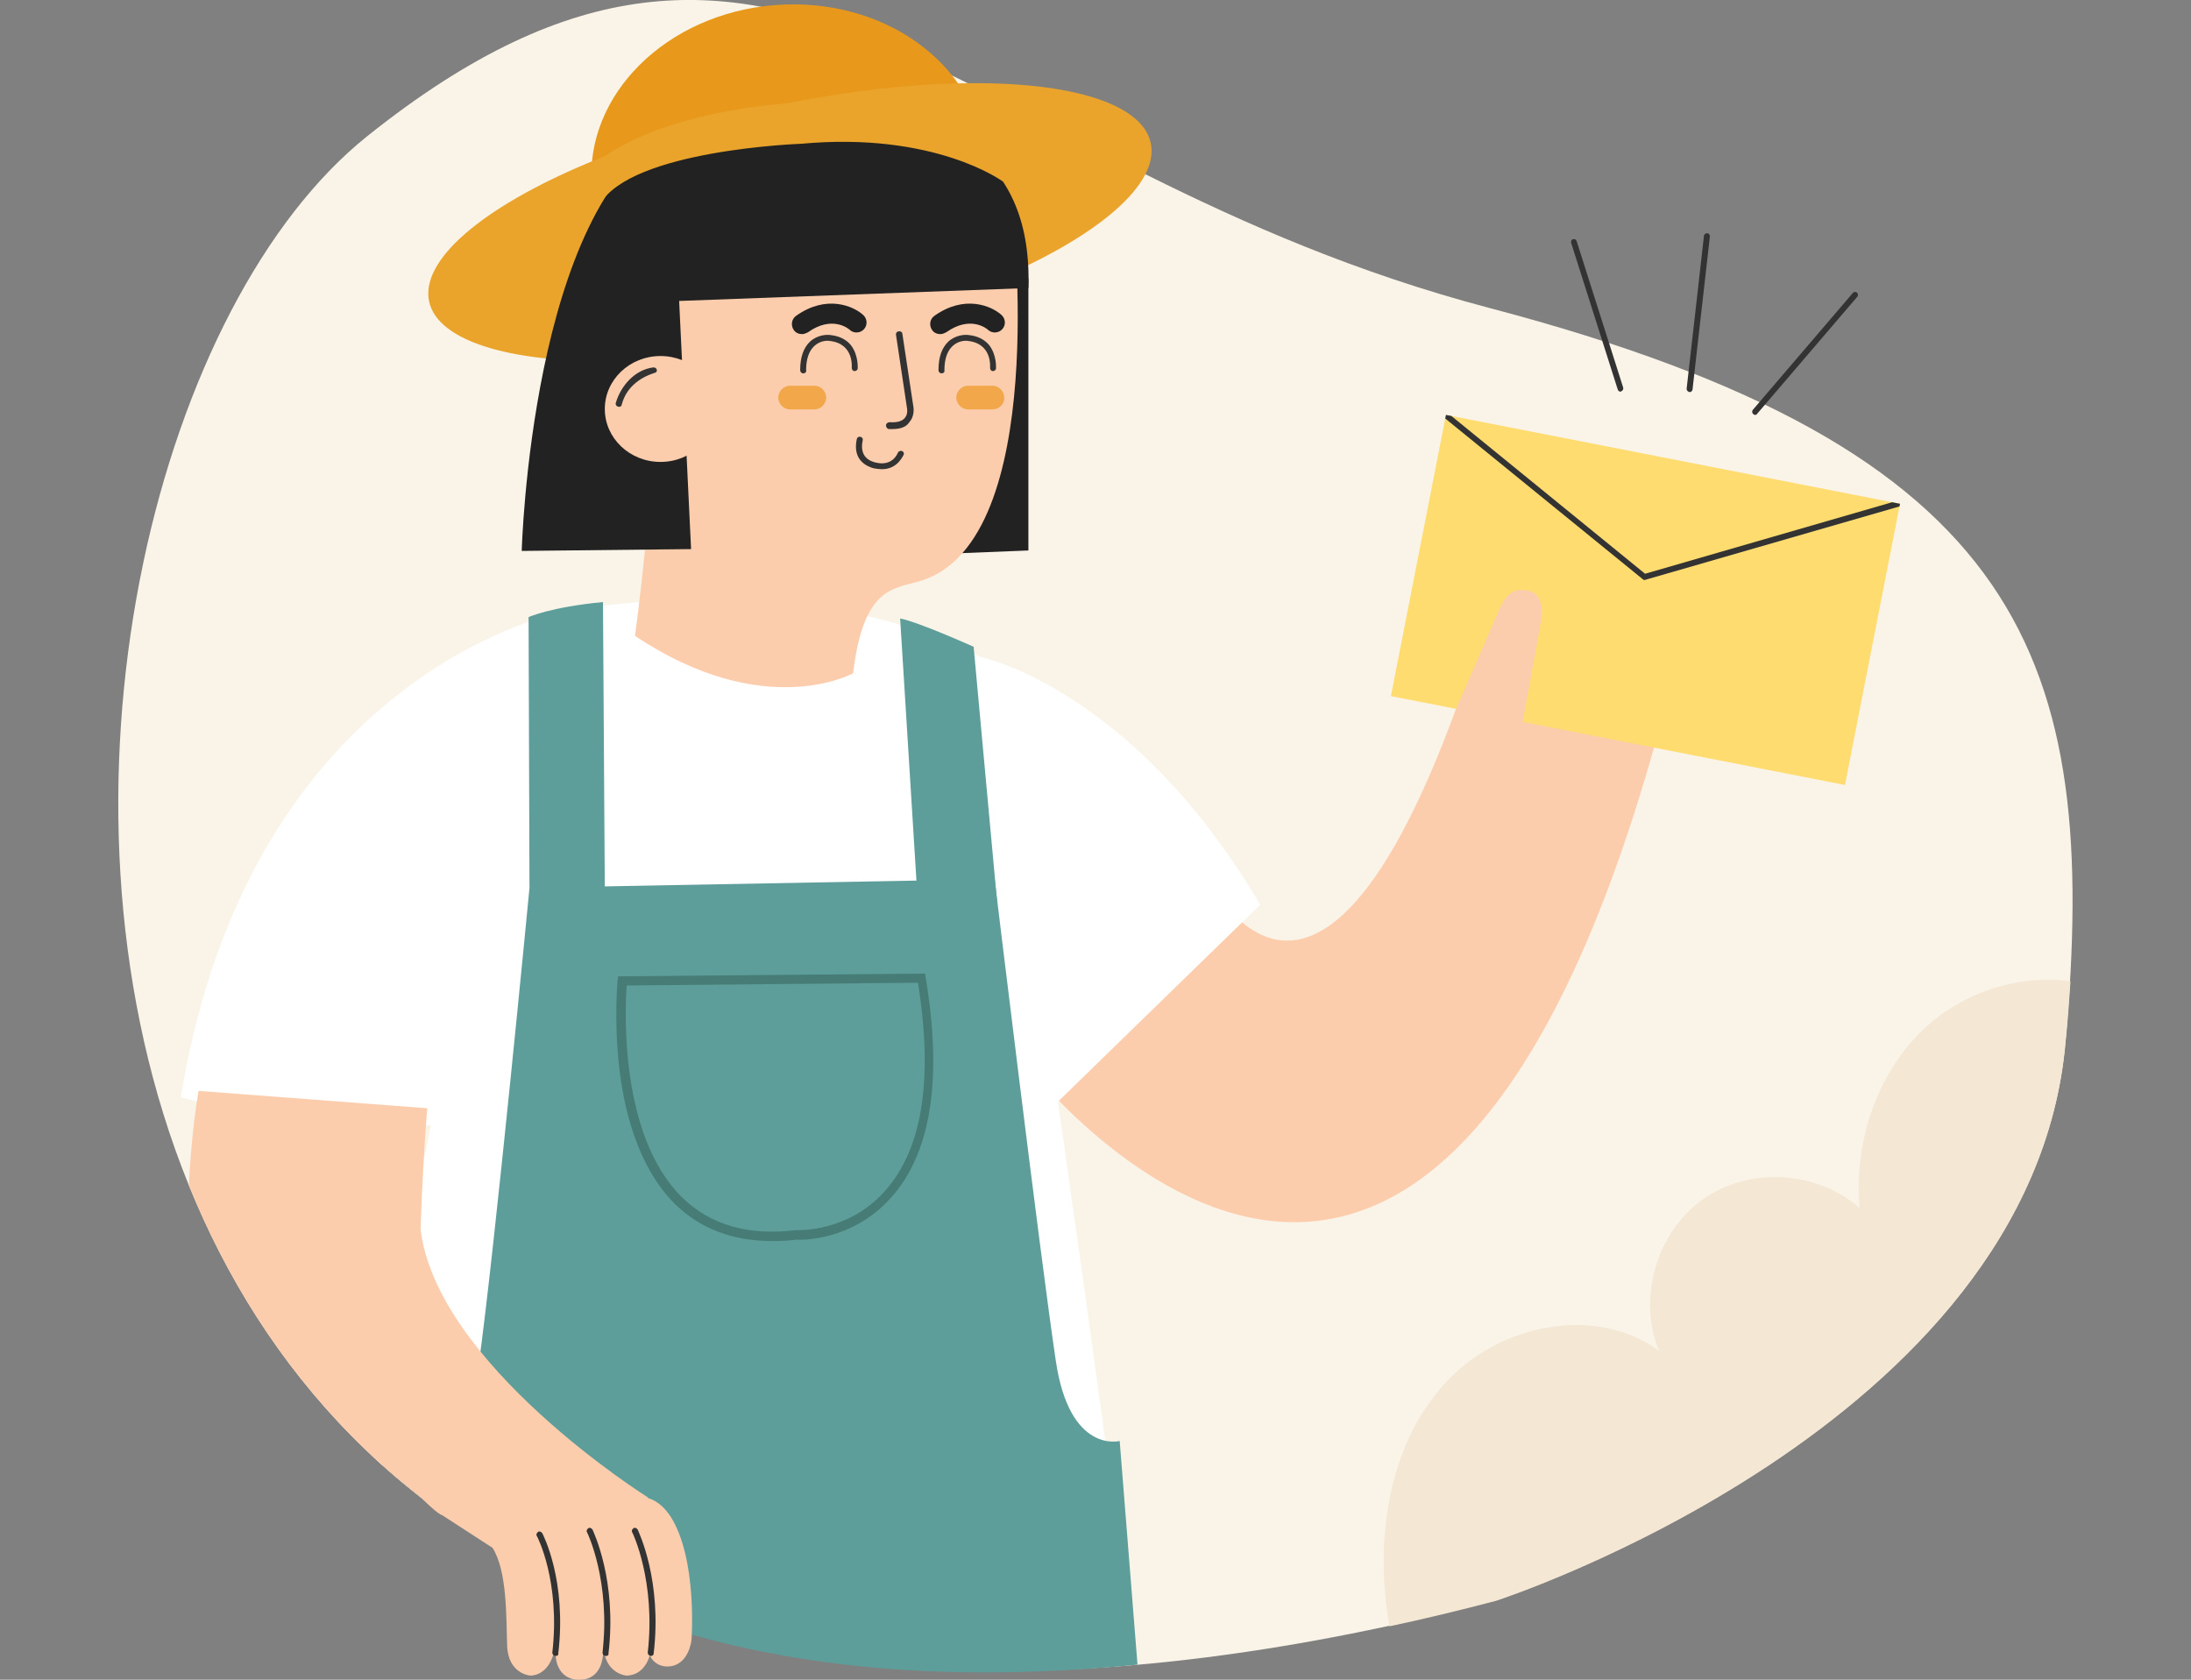 <?xml version="1.0" encoding="utf-8"?>
<!-- Generator: Adobe Illustrator 25.2.3, SVG Export Plug-In . SVG Version: 6.00 Build 0)  -->
<svg version="1.1" id="Capa_1" xmlns="http://www.w3.org/2000/svg" xmlns:xlink="http://www.w3.org/1999/xlink" x="0px" y="0px"
	 viewBox="0 0 480 368" style="enable-background:new 0 0 480 368;" xml:space="preserve">
<rect x="0" y="0" width="480" height="368" fill="#808080" stroke="none"/>
<style type="text/css">
	.st0{fill:#FAF3E8;}
	.st1{clip-path:url(#SVGID_2_);}
	.st2{fill:none;stroke:#5D9E9B;stroke-linecap:round;stroke-miterlimit:10;}
	.st3{fill:#5D9A97;}
	.st4{fill:#FFDC6F;}
	.st5{fill:#F6EFE4;}
	.st6{fill:none;stroke:#5D9E9B;stroke-width:2.239;stroke-linecap:round;stroke-miterlimit:10;}
	.st7{fill:#EAA42C;}
	.st8{fill:#E59F2C;}
	.st9{fill:#CF8013;}
	.st10{fill:#6D5235;}
	.st11{fill:#365B56;}
	.st12{fill:#AB754E;}
	.st13{fill:#93623E;}
	.st14{fill:#FFDECB;}
	.st15{fill:#333333;}
	.st16{fill:#F3E4D1;}
	.st17{fill:#FFFFFF;}
	.st18{fill:#BCD6D4;}
	.st19{fill:#E6A02C;}
	.st20{fill:#468080;}
	.st21{clip-path:url(#SVGID_14_);}
	.st22{fill:#FFD86F;}
	.st23{clip-path:url(#SVGID_24_);}
	.st24{fill:none;}
	.st25{clip-path:url(#SVGID_28_);}
	.st26{clip-path:url(#SVGID_32_);}
	.st27{clip-path:url(#SVGID_36_);}
	.st28{fill:none;stroke:#FFFFFF;stroke-width:2;stroke-miterlimit:10;}
	.st29{fill:#5D9E9B;}
	.st30{fill:#DDE8E7;}
	.st31{fill:#FFEAB0;}
	.st32{fill:#7C7C7C;}
	.st33{fill:#3A3A3A;}
	.st34{fill:#444444;}
	.st35{fill:#F7B82B;}
	.st36{fill:#E9A32C;}
	.st37{fill:#D38013;}
	.st38{fill:#915B36;}
	.st39{fill:#AF754E;}
	.st40{fill:#E0BA94;}
	.st41{fill:none;stroke:#0C0C0C;stroke-miterlimit:10;}
	.st42{fill:#5B997A;}
	.st43{fill:#D6852D;}
	.st44{fill:none;stroke:#D6852D;stroke-miterlimit:10;}
	.st45{clip-path:url(#SVGID_40_);fill:#FFDC6F;}
	.st46{fill:none;stroke:#5D9E9B;stroke-width:0.874;stroke-linecap:round;stroke-miterlimit:10;}
	.st47{fill:none;stroke:#FFFFFF;stroke-width:3;stroke-linecap:round;stroke-miterlimit:10;}
	.st48{fill:none;stroke:#5D9E9B;stroke-width:2.239;stroke-linecap:round;stroke-linejoin:round;stroke-miterlimit:10;}
	.st49{clip-path:url(#SVGID_42_);fill:#E59F2C;}
	.st50{clip-path:url(#SVGID_42_);fill:none;stroke:#5D9E9B;stroke-width:2.239;stroke-linecap:round;stroke-miterlimit:10;}
	.st51{fill:none;stroke:#5D4037;stroke-width:4.03;stroke-linecap:round;stroke-miterlimit:10;}
	.st52{fill:#AFB9B8;}
	.st53{fill:#728080;}
	.st54{fill:#637572;}
	.st55{clip-path:url(#SVGID_44_);fill:none;stroke:#5D9E9B;stroke-width:2.239;stroke-linecap:round;stroke-miterlimit:10;}
	.st56{fill:none;stroke:#5D9E9B;stroke-width:2.239;stroke-linecap:round;stroke-miterlimit:10;stroke-dasharray:10.731,10.731;}
	.st57{clip-path:url(#SVGID_46_);}
	.st58{fill:none;stroke:#333333;stroke-width:1.807;stroke-linecap:round;stroke-miterlimit:10;}
	.st59{clip-path:url(#SVGID_50_);}
	.st60{fill:none;stroke:#6CBCB6;stroke-width:2;stroke-miterlimit:10;}
	.st61{fill:#FFD255;}
	.st62{fill:#FCCDAC;}
	.st63{fill:none;stroke:#467C75;stroke-width:1.391;stroke-miterlimit:10;}
	.st64{fill:#222222;}
	.st65{fill:#E59945;}
	.st66{fill:#F1A74A;}
	.st67{fill:none;stroke:#333333;stroke-linecap:round;stroke-miterlimit:10;}
	.st68{fill:none;stroke:#222222;stroke-width:3;stroke-linecap:round;stroke-miterlimit:10;}
	.st69{fill:#5D9D9A;}
	.st70{fill:none;stroke:#333333;stroke-width:0.905;stroke-linecap:round;stroke-miterlimit:10;}
	.st71{fill:#467C75;}
	.st72{fill:none;stroke:#333333;stroke-width:0.991;stroke-linecap:round;stroke-miterlimit:10;}
	.st73{fill:#E8991B;}
	.st74{clip-path:url(#SVGID_54_);}
	.st75{clip-path:url(#SVGID_56_);}
	.st76{fill:none;stroke:#333333;stroke-width:0.893;stroke-linecap:round;stroke-miterlimit:10;}
	.st77{clip-path:url(#SVGID_58_);fill:#FFDECB;}
	.st78{fill:none;stroke:#3B706D;stroke-width:2;stroke-miterlimit:10;}
	.st79{fill:none;stroke:#3B706D;stroke-width:1.548;stroke-miterlimit:10;}
	.st80{clip-path:url(#SVGID_60_);fill:none;stroke:#3B706D;stroke-width:2;stroke-miterlimit:10;}
	.st81{fill:none;stroke:#BB8A69;stroke-width:1.631;stroke-miterlimit:10;}
	.st82{fill:#3B706D;}
	.st83{fill:#BB8A69;}
	.st84{clip-path:url(#SVGID_62_);}
	.st85{clip-path:url(#SVGID_64_);}
	.st86{clip-path:url(#SVGID_66_);fill:#3B706D;}
	.st87{fill:none;stroke:#3B706D;stroke-width:1.706;stroke-miterlimit:10;}
	.st88{fill:none;stroke:#3B706D;stroke-width:1.32;stroke-miterlimit:10;}
	.st89{fill:none;stroke:#BB8A69;stroke-width:1.391;stroke-miterlimit:10;}
	.st90{fill:none;stroke:#333333;stroke-width:1.539;stroke-linecap:round;stroke-miterlimit:10;}
	.st91{fill:none;stroke:#333333;stroke-width:1.377;stroke-linecap:round;stroke-miterlimit:10;}
	.st92{fill:none;stroke:#333333;stroke-width:4.13;stroke-linecap:round;stroke-miterlimit:10;}
	.st93{fill:none;stroke:#333333;stroke-width:1.246;stroke-linecap:round;stroke-miterlimit:10;}
	.st94{fill:none;stroke:#333333;stroke-width:1.178;stroke-linecap:round;stroke-miterlimit:10;}
	.st95{fill:none;stroke:#333333;stroke-width:1.188;stroke-linecap:round;stroke-miterlimit:10;}
	.st96{fill:none;stroke:#FFFFFF;stroke-width:1.246;stroke-linecap:round;stroke-miterlimit:10;}
	.st97{clip-path:url(#SVGID_68_);fill:none;stroke:#3B706D;stroke-width:1.706;stroke-miterlimit:10;}
	.st98{fill:#FFDAC6;}
	.st99{fill:none;stroke:#333333;stroke-width:0.747;stroke-linecap:round;stroke-miterlimit:10;}
	.st100{fill:none;stroke:#333333;stroke-width:2;stroke-linecap:round;stroke-miterlimit:10;}
	.st101{fill:none;stroke:#333333;stroke-width:0.686;stroke-linecap:round;stroke-miterlimit:10;}
	.st102{clip-path:url(#SVGID_70_);fill:#FFFFFF;}
	.st103{clip-path:url(#SVGID_70_);fill:#5D9E9B;}
	.st104{fill:none;stroke:#333333;stroke-width:0.914;stroke-miterlimit:10;}
	.st105{fill:none;stroke:#333333;stroke-width:0.735;stroke-linecap:round;stroke-miterlimit:10;}
	.st106{fill:none;stroke:#333333;stroke-width:1.968;stroke-linecap:round;stroke-miterlimit:10;}
	.st107{fill:none;stroke:#333333;stroke-width:0.675;stroke-linecap:round;stroke-miterlimit:10;}
	.st108{clip-path:url(#SVGID_72_);fill:#FFFFFF;}
	.st109{clip-path:url(#SVGID_72_);fill:#5D9E9B;}
	.st110{fill:none;stroke:#333333;stroke-width:0.9;stroke-miterlimit:10;}
	.st111{fill:none;stroke:#3B706D;stroke-width:1.482;stroke-miterlimit:10;}
	.st112{fill:none;stroke:#BB8A69;stroke-width:1.19;stroke-miterlimit:10;}
	.st113{clip-path:url(#SVGID_74_);}
	.st114{clip-path:url(#SVGID_76_);fill:#3B706D;}
	.st115{clip-path:url(#SVGID_78_);fill:none;stroke:#3B706D;stroke-width:1.444;stroke-miterlimit:10;}
	.st116{fill:none;stroke:#CF8013;stroke-width:0.5;stroke-linecap:round;stroke-miterlimit:10;}
	.st117{fill:none;stroke:#3B706D;stroke-width:1.502;stroke-miterlimit:10;}
	.st118{fill:none;stroke:#BB8A69;stroke-width:1.206;stroke-miterlimit:10;}
	.st119{clip-path:url(#SVGID_80_);}
	.st120{clip-path:url(#SVGID_82_);fill:#3B706D;}
	.st121{clip-path:url(#SVGID_84_);fill:none;stroke:#3B706D;stroke-width:1.464;stroke-miterlimit:10;}
	.st122{fill:none;stroke:#CF8013;stroke-width:0.507;stroke-linecap:round;stroke-miterlimit:10;}
	.st123{fill:none;stroke:#FFDC6F;stroke-width:0.943;stroke-linejoin:round;stroke-miterlimit:10;}
	.st124{clip-path:url(#SVGID_86_);}
	.st125{fill:#CE7A15;}
	.st126{fill:none;stroke:#333333;stroke-width:0.56;stroke-linecap:round;stroke-miterlimit:10;}
	.st127{clip-path:url(#SVGID_88_);fill:none;stroke:#333333;stroke-width:0.56;stroke-linecap:round;stroke-miterlimit:10;}
	.st128{clip-path:url(#SVGID_88_);fill:#FFDC6F;}
	.st129{fill:none;stroke:#EAA42C;stroke-width:1.5;stroke-linecap:round;stroke-miterlimit:10;}
	.st130{clip-path:url(#SVGID_90_);fill:none;stroke:#5D9E9B;stroke-linecap:round;stroke-miterlimit:10;}
	.st131{clip-path:url(#SVGID_90_);fill:none;stroke:#EAA42C;stroke-miterlimit:10;}
	.st132{clip-path:url(#SVGID_90_);fill:#EAA42C;}
	.st133{clip-path:url(#SVGID_92_);fill:#5D9A97;}
	.st134{fill:none;stroke:#EAA42C;stroke-miterlimit:10;}
	.st135{clip-path:url(#SVGID_94_);}
	.st136{clip-path:url(#SVGID_96_);fill:#FFDECB;}
	.st137{clip-path:url(#SVGID_98_);}
	.st138{fill:none;stroke:#333333;stroke-width:1.48;stroke-linecap:round;stroke-miterlimit:10;}
	.st139{fill:none;stroke:#222222;stroke-width:4.439;stroke-linecap:round;stroke-miterlimit:10;}
	.st140{fill:none;stroke:#333333;stroke-width:1.34;stroke-linecap:round;stroke-miterlimit:10;}
	.st141{clip-path:url(#SVGID_100_);fill:#F4E7D4;}
	.st142{clip-path:url(#SVGID_102_);fill:none;stroke:#333333;stroke-width:1.34;stroke-linecap:round;stroke-miterlimit:10;}
	.st143{fill:none;stroke:#467C75;stroke-width:2.058;stroke-miterlimit:10;}
	.st144{clip-path:url(#SVGID_104_);fill:#FCCDAC;}
	.st145{fill:#FF0303;}
	.st146{fill:#F4E7D4;}
</style>
<g>
	<path class="st0" d="M327.8,350.6c0,0,117.2-38,124.7-122.2s-8.7-130-126.1-160.9S171.6-43,80.5,29.8S-23.2,442,327.8,350.6z"/>
</g>
<g>
	<path class="st62" d="M320.7,150.5c-33.6,96-58,38.5-58,38.5l-39.8,41.8c0,0,87.9,118.7,140.1-69.3"/>
</g>
<g>
	<path class="st17" d="M81.9,319.3c5.9-42.9,18.7-115.8,43.1-185.7c62.9-9.1,92.5,12,92.5,12c16.5,106.8,28,195.2,28,195.2
		s-29.5,11.7-96.6,15.9C121.5,348.5,99.4,335.5,81.9,319.3z"/>
</g>
<g>
	<path class="st17" d="M214.7,143.9c0,0,33.2,6.6,61.4,54.3l-49.5,48.2L214.7,143.9z"/>
</g>
<g>
	<polyline class="st64" points="225.3,61 225.3,120.6 192.7,121.9 197.3,57.9 225.3,61 	"/>
</g>
<g>
	
		<ellipse transform="matrix(0.997 -7.881987e-02 7.881987e-02 0.997 -2.411 13.723)" class="st73" cx="172.6" cy="37.4" rx="43.1" ry="36.4"/>
</g>
<g>
	<ellipse transform="matrix(0.977 -0.215 0.215 0.977 -6.414 38.401)" class="st7" cx="173" cy="48.6" rx="80.9" ry="25.6"/>
</g>
<g>
	<path class="st62" d="M147.1,48.6c-4.1,64.4-8,90.7-8,90.7c28.4,19,47.8,8.2,47.8,8.2c2.3-19.3,9-18.4,15-20.3
		c28.3-9,19.9-80.8,19.9-80.8s-2.3-16.6-37.4-14.1C184.4,32.2,148,35.6,147.1,48.6z"/>
</g>
<g>
	<path class="st64" d="M151.4,120.3l-37.1,0.4c0,0,2-75.9,32.7-91.9L151.4,120.3z"/>
</g>
<g>
	<path class="st64" d="M147,28.7c0,0,80.2-23.5,78.3,34.4L147,66V28.7"/>
</g>
<g>
	<ellipse class="st62" cx="144.7" cy="89.6" rx="12.2" ry="11.6"/>
</g>
<g>
	<path class="st62" d="M144.7,81.5c-3.9,0.8-7.2,3.9-8.1,7.8"/>
</g>
<g>
	<path class="st66" d="M217.4,89.7l-5.3,0c-1.4,0-2.6-1.2-2.6-2.6v0c0-1.4,1.2-2.6,2.6-2.6l5.3,0c1.4,0,2.6,1.2,2.6,2.6v0
		C220.1,88.5,218.9,89.7,217.4,89.7z"/>
</g>
<g>
	<path class="st66" d="M178.4,89.7l-5.3,0c-1.4,0-2.6-1.2-2.6-2.6v0c0-1.4,1.2-2.6,2.6-2.6l5.3,0c1.4,0,2.6,1.2,2.6,2.6v0
		C181,88.5,179.8,89.7,178.4,89.7z"/>
</g>
<g>
	<path class="st7" d="M125.7,44.6c-0.7-10.3,21.1-20.3,48.7-22.1s50.6,5,51.3,15.3l-6.1,1.9c0,0-14.8-10.9-44.1-8.2
		c0,0-37.3,1.3-44.1,13.3L125.7,44.6z"/>
</g>
<g>
	<path class="st15" d="M195.6,94c-0.2,0-0.5,0-0.8,0c-0.4,0-0.7-0.4-0.7-0.8c0-0.4,0.4-0.7,0.8-0.7c1.6,0.1,2.7-0.2,3.3-0.9
		c0.8-0.9,0.5-2.2,0.5-2.2l-2.4-16c-0.1-0.4,0.2-0.8,0.6-0.8c0.4-0.1,0.8,0.2,0.8,0.6l2.4,15.9c0,0,0.4,2-0.9,3.4
		C198.6,93.5,197.3,94,195.6,94z"/>
</g>
<g>
	<path class="st64" d="M175.7,73.2c-0.7,0-1.4-0.3-1.8-0.9c-0.7-1-0.5-2.4,0.5-3.1c6.6-4.7,12.5-2.2,14.7-0.2c0.9,0.8,1,2.2,0.2,3.1
		c-0.8,0.9-2.2,1-3.1,0.2c-0.4-0.4-4-3.2-9.2,0.5C176.6,73,176.2,73.2,175.7,73.2z"/>
</g>
<g>
	<path class="st64" d="M206,73.2c-0.7,0-1.4-0.3-1.8-0.9c-0.7-1-0.5-2.4,0.5-3.1c6.6-4.7,12.5-2.2,14.7-0.2c0.9,0.8,1,2.2,0.2,3.1
		c-0.8,0.9-2.2,1-3.1,0.2c-0.4-0.4-4-3.2-9.2,0.5C206.9,73,206.5,73.2,206,73.2z"/>
</g>
<g>
	<g>
		<path class="st15" d="M143.1,80.5c-4,0.5-7.1,4-8.2,7.8c-0.2,0.8,1.1,1.2,1.3,0.4c0.9-3.6,3.7-5.9,7.2-7
			C144.3,81.5,143.9,80.4,143.1,80.5L143.1,80.5z"/>
	</g>
</g>
<g>
	<path class="st69" d="M213.3,141.7c0,0-12-5.4-16.1-6.2l3.9,62.7h17.4L213.3,141.7z"/>
</g>
<g>
	<path class="st15" d="M193.2,102.8c-0.5,0-1.1-0.1-1.8-0.2c-1.4-0.4-4.7-1.7-3.7-6.4c0.1-0.4,0.4-0.6,0.8-0.5
		c0.4,0.1,0.6,0.4,0.5,0.8c-0.7,3.2,1.1,4.4,2.7,4.8c3.8,1,4.9-1.9,5-2.1c0.1-0.3,0.5-0.5,0.9-0.4c0.3,0.1,0.5,0.5,0.4,0.8
		C197.9,99.6,196.8,102.8,193.2,102.8z"/>
</g>
<g>
	<path class="st15" d="M176,81.8c-0.4,0-0.7-0.3-0.7-0.7c0-2.8,0.7-4.9,2.2-6.3c1.7-1.5,3.7-1.5,4.4-1.4c2,0.2,3.5,1,4.5,2.2
		c1.7,2.2,1.5,5,1.5,5.1c0,0.4-0.4,0.6-0.7,0.6c-0.4,0-0.6-0.4-0.6-0.7c0-0.2,0.5-5.3-4.8-5.9c-0.6-0.1-2.1-0.1-3.4,1.1
		c-1.2,1.1-1.8,2.9-1.8,5.3C176.7,81.5,176.4,81.8,176,81.8C176,81.8,176,81.8,176,81.8z"/>
</g>
<g>
	<path class="st15" d="M206.3,81.8c-0.4,0-0.7-0.3-0.7-0.7c0-2.8,0.7-4.9,2.2-6.3c1.7-1.5,3.7-1.5,4.4-1.4c2,0.2,3.5,1,4.5,2.2
		c1.7,2.2,1.5,5,1.5,5.1c0,0.4-0.4,0.6-0.7,0.6c-0.4,0-0.6-0.4-0.6-0.7c0-0.2,0.5-5.3-4.8-5.9c-0.6-0.1-2.1-0.1-3.4,1.1
		c-1.2,1.1-1.8,2.9-1.8,5.3C207,81.5,206.7,81.8,206.3,81.8C206.3,81.8,206.3,81.8,206.3,81.8z"/>
</g>
<g>
	
		<rect x="309.6" y="99.9" transform="matrix(-0.981 -0.192 0.192 -0.981 688.729 329.421)" class="st4" width="101.4" height="62.8"/>
</g>
<g>
	<path class="st24" d="M327.8,350.6c0,0,117.2-38,124.7-122.2s-8.7-130-126.1-160.9S171.6-43,80.5,29.8S-23.2,442,327.8,350.6z"/>
</g>
<g>
	<defs>
		
			<rect id="SVGID_53_" x="309.6" y="99.9" transform="matrix(-0.981 -0.192 0.192 -0.981 688.729 329.421)" width="101.4" height="62.8"/>
	</defs>
	<clipPath id="SVGID_2_">
		<use xlink:href="#SVGID_53_"  style="overflow:visible;"/>
	</clipPath>
	<g class="st1">
		<path class="st15" d="M360.2,127.1l-0.3-0.2l-45.6-37.1c-0.3-0.2-0.3-0.7-0.1-0.9c0.2-0.3,0.7-0.3,0.9-0.1l45.3,36.9l57.7-16.7
			c0.4-0.1,0.7,0.1,0.8,0.5c0.1,0.4-0.1,0.7-0.5,0.8L360.2,127.1z"/>
	</g>
</g>
<g>
	<path class="st62" d="M319,155.3c0,0,7.6-17.4,8.8-20.3c1.7-4,3-6.4,7-5.6c3.9,0.8,2.9,6.2,2.9,6.2l-4.4,24.2"/>
</g>
<g>
	<path class="st15" d="M384.5,90.9c-0.2,0-0.3-0.1-0.4-0.2c-0.3-0.2-0.3-0.7-0.1-0.9l21.9-25.6c0.2-0.3,0.7-0.3,0.9-0.1
		c0.3,0.2,0.3,0.7,0.1,0.9l-21.9,25.6C384.9,90.8,384.7,90.9,384.5,90.9z"/>
</g>
<g>
	<path class="st15" d="M370.2,85.9C370.1,85.9,370.1,85.9,370.2,85.9c-0.4,0-0.7-0.4-0.7-0.7l3.8-33.5c0-0.4,0.4-0.6,0.7-0.6
		c0.4,0,0.6,0.4,0.6,0.7l-3.8,33.5C370.8,85.6,370.5,85.9,370.2,85.9z"/>
</g>
<g>
	<path class="st15" d="M355,85.8c-0.3,0-0.5-0.2-0.6-0.5l-10.2-32.1c-0.1-0.4,0.1-0.7,0.4-0.8c0.4-0.1,0.7,0.1,0.8,0.4l10.2,32.1
		c0.1,0.4-0.1,0.7-0.4,0.8C355.2,85.8,355.1,85.8,355,85.8z"/>
</g>
<g>
	<path class="st69" d="M249.2,364.7l-3.9-49c0,0-11,2.9-14-17.6c-3.4-22.7-13.4-105.5-13.4-105.5L116,194.5c0,0-7.6,79.3-11.2,105
		c-1,7.4-6.4,19.4-20.9,21.6C119.9,353.3,170.8,372.4,249.2,364.7z"/>
</g>
<g>
	<path class="st71" d="M169.2,271.9c-8.6,0-15.8-2.7-21.3-8.1c-8.3-8.2-11.3-21.1-12.3-30.5c-1.1-10.1-0.3-18.2-0.3-18.5l0.1-0.9
		l67.3-0.6l0.1,0.9c3.7,22.2,1.2,38.4-7.6,48.2c-8.4,9.4-19.5,9.3-20.7,9.2C172.7,271.8,170.9,271.9,169.2,271.9z M137.3,215.9
		c-0.4,5.4-1.6,32.9,12.1,46.4c6.2,6.1,14.6,8.5,25.1,7.2l0.1,0l0.1,0c0.1,0,11.2,0.5,19.2-8.6c8.2-9.2,10.6-24.5,7.2-45.6
		L137.3,215.9z"/>
</g>
<g>
	<path class="st17" d="M124.9,133.6c0,0-69.8,12.1-85.3,106.8c0,0,23.6,6.8,63.5,6.1L124.9,133.6z"/>
</g>
<g>
	<path class="st69" d="M115.8,135.2c0,0,4.8-2.2,16.3-3.3l0.4,63.1l-16.5-0.5L115.8,135.2z"/>
</g>
<g>
	<defs>
		<path id="SVGID_97_" d="M327.8,350.6c0,0,117.2-38,124.7-122.2s-8.7-130-126.1-160.9S171.6-43,80.5,29.8S-23.2,442,327.8,350.6z"
			/>
	</defs>
	<clipPath id="SVGID_4_">
		<use xlink:href="#SVGID_97_"  style="overflow:visible;"/>
	</clipPath>
	<g style="clip-path:url(#SVGID_4_);">
		<path class="st62" d="M93.6,242.8c0,0-6.5,76.5,5.8,93.8l-56.3,3c0,0-5.4-67,0.4-100.6L93.6,242.8z"/>
	</g>
</g>
<g>
	<path class="st62" d="M121.7,330.8c0,0,10.2-8,16.3,1.8s4.7,28.3,4.7,28.3s-0.4,6-5.4,6.2c0,0-4.9-0.3-5.1-6.6
		c-0.2-6.3,0-18.7-4-21"/>
</g>
<g>
	<path class="st62" d="M131.6,330.7c0,0,9.6-7.5,15.4,1.7c5.8,9.3,4.5,26.8,4.5,26.8s-0.5,5.7-5.1,5.9c-2,0.1-4.8-1.1-4.8-6.2
		c0-6,0-17.7-3.8-19.9"/>
</g>
<g>
	<path class="st62" d="M111.1,332.4c0,0,10.2-8,16.3,1.8s4.7,28.3,4.7,28.3S132,368,127,368c0,0-5.1,0.5-5.3-5.8
		c-0.2-6.3,0-18.7-4-21"/>
</g>
<g>
	<path class="st62" d="M97.1,332.1c0,0,13.6-9.3,19.8,0.5s4.7,28.3,4.7,28.3s-0.7,6-5.4,6.2c0,0-4.9-0.3-5.1-6.6
		c-0.2-6.3,0-16.4-3.2-21.4L97.1,332.1"/>
</g>
<g>
	<path class="st62" d="M72.5,304c0,0,16.2,22,23.4,27.4c7.2,5.5,46.1-3.3,46.1-3.3s-46.6-29.2-49.9-59.1"/>
</g>
<g>
	<path class="st15" d="M121.7,362.8C121.7,362.8,121.7,362.8,121.7,362.8c-0.4,0-0.7-0.4-0.7-0.7c1.8-15.6-3.3-25.5-3.4-25.6
		c-0.2-0.3,0-0.7,0.3-0.9c0.3-0.2,0.7,0,0.9,0.3c0.2,0.4,5.4,10.4,3.5,26.4C122.4,362.6,122.1,362.8,121.7,362.8z"/>
</g>
<g>
	<path class="st15" d="M132.7,362.8C132.7,362.8,132.7,362.8,132.7,362.8c-0.4,0-0.7-0.4-0.7-0.7c1.8-15.6-3.3-26.3-3.4-26.4
		c-0.2-0.3,0-0.7,0.3-0.9c0.3-0.2,0.7,0,0.9,0.3c0.2,0.5,5.4,11.2,3.5,27.2C133.4,362.6,133.1,362.8,132.7,362.8z"/>
</g>
<g>
	<path class="st15" d="M142.6,362.8C142.5,362.8,142.5,362.8,142.6,362.8c-0.4,0-0.7-0.4-0.7-0.7c1.8-15.6-3.3-26.3-3.4-26.4
		c-0.2-0.3,0-0.7,0.3-0.9c0.3-0.2,0.7,0,0.9,0.3c0.2,0.5,5.4,11.2,3.5,27.2C143.2,362.6,142.9,362.8,142.6,362.8z"/>
</g>
<g>
	<path class="st145" d="M505.6,398.1h-523V-18.5h523V398.1z M-16.3,397.1h521V-17.5h-521V397.1z"/>
</g>
<g>
	<path class="st146" d="M453.6,215c-11.5-1.6-23.8,2.5-32.3,10.6c-10.3,9.9-15.1,24.8-13.9,39.1c-9.3-8.3-24.3-9.1-34.4-1.9
		c-10.1,7.2-14.3,21.7-9.5,33.2c-13.6-10.1-34.4-6-46.1,6.2c-11.8,12.2-15.5,30.4-13.9,47.3c0.2,2.3,0.5,4.5,0.9,6.8
		c7.6-1.6,15.4-3.5,23.4-5.6c0,0,117.2-38,124.7-122.2C453,223.9,453.3,219.4,453.6,215z"/>
</g>
</svg>
